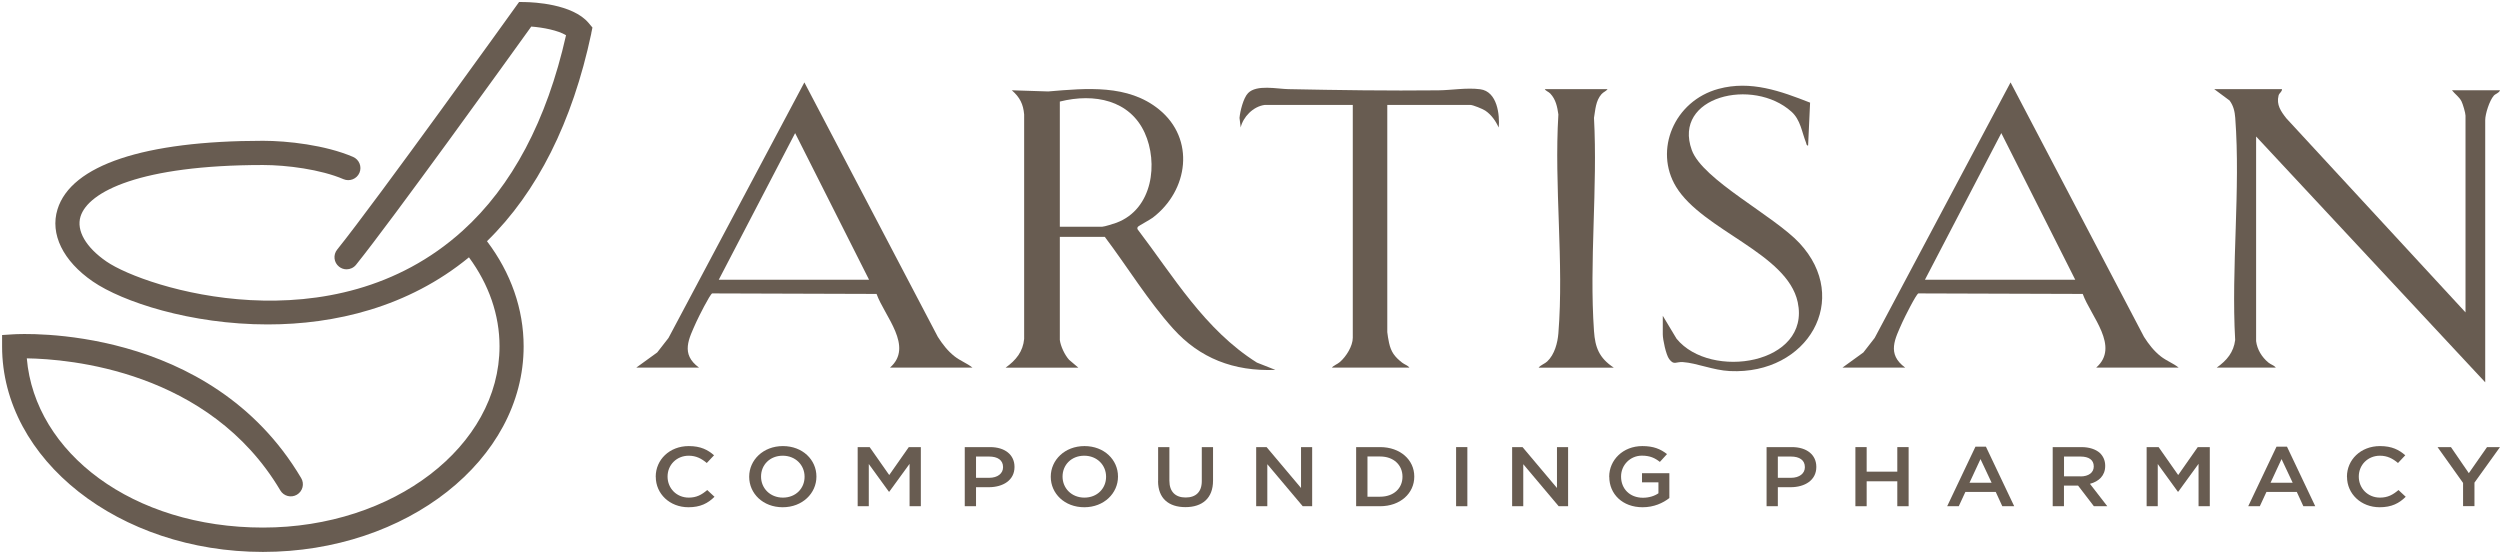<svg width="176" height="39" viewBox="0 0 176 39" fill="none" xmlns="http://www.w3.org/2000/svg">
<path d="M46.163 33.57V33.557C46.163 32.374 47.126 31.404 48.49 31.404C49.329 31.404 49.836 31.671 50.269 32.052L49.757 32.595C49.389 32.285 49.006 32.082 48.485 32.082C47.633 32.082 46.997 32.73 46.997 33.544V33.557C46.997 34.371 47.624 35.032 48.49 35.032C49.038 35.032 49.402 34.829 49.789 34.498L50.301 34.973C49.84 35.431 49.306 35.71 48.467 35.71C47.149 35.71 46.167 34.765 46.167 33.57H46.163Z" fill="#685C51"/>
<path d="M52.743 33.57V33.557C52.743 32.391 53.725 31.404 55.117 31.404C56.508 31.404 57.476 32.374 57.476 33.544V33.557C57.476 34.723 56.495 35.71 55.103 35.71C53.711 35.71 52.743 34.74 52.743 33.57ZM56.642 33.57V33.557C56.642 32.747 56.011 32.082 55.103 32.082C54.195 32.082 53.578 32.735 53.578 33.544V33.557C53.578 34.367 54.209 35.032 55.117 35.032C56.025 35.032 56.642 34.379 56.642 33.57Z" fill="#685C51"/>
<path d="M60.375 31.476H61.223L62.601 33.443L63.979 31.476H64.827V35.638H64.034V32.654L62.605 34.617H62.578L61.163 32.667V35.638H60.38V31.476H60.375Z" fill="#685C51"/>
<path d="M67.919 31.476H69.702C70.762 31.476 71.421 32.027 71.421 32.866V32.879C71.421 33.807 70.615 34.299 69.61 34.299H68.712V35.638H67.919V31.476ZM69.638 33.638C70.237 33.638 70.615 33.328 70.615 32.896V32.883C70.615 32.391 70.232 32.141 69.638 32.141H68.712V33.638H69.638Z" fill="#685C51"/>
<path d="M73.974 33.57V33.557C73.974 32.391 74.956 31.404 76.348 31.404C77.739 31.404 78.707 32.374 78.707 33.544V33.557C78.707 34.723 77.725 35.71 76.334 35.71C74.942 35.71 73.974 34.74 73.974 33.57ZM77.868 33.57V33.557C77.868 32.747 77.237 32.082 76.329 32.082C75.421 32.082 74.804 32.735 74.804 33.544V33.557C74.804 34.367 75.435 35.032 76.343 35.032C77.251 35.032 77.868 34.379 77.868 33.57Z" fill="#685C51"/>
<path d="M81.532 33.871V31.476H82.325V33.841C82.325 34.621 82.753 35.024 83.468 35.024C84.182 35.024 84.606 34.638 84.606 33.871V31.476H85.398V33.837C85.398 35.079 84.638 35.702 83.454 35.702C82.269 35.702 81.527 35.079 81.527 33.871H81.532Z" fill="#685C51"/>
<path d="M88.431 31.476H89.168L91.592 34.354V31.476H92.376V35.638H91.712L89.219 32.679V35.638H88.435V31.476H88.431Z" fill="#685C51"/>
<path d="M95.472 31.476H97.159C98.578 31.476 99.565 32.374 99.565 33.544V33.557C99.565 34.727 98.583 35.638 97.159 35.638H95.472V31.476ZM96.27 32.141V34.968H97.164C98.113 34.968 98.735 34.379 98.735 33.565V33.553C98.735 32.739 98.113 32.137 97.164 32.137H96.27V32.141Z" fill="#685C51"/>
<path d="M102.509 31.476H103.302V35.638H102.509V31.476Z" fill="#685C51"/>
<path d="M106.45 31.476H107.187L109.611 34.354V31.476H110.394V35.638H109.731L107.238 32.679V35.638H106.454V31.476H106.45Z" fill="#685C51"/>
<path d="M113.288 33.57V33.557C113.288 32.391 114.252 31.404 115.62 31.404C116.404 31.404 116.892 31.607 117.358 31.967L116.855 32.518C116.505 32.243 116.159 32.078 115.588 32.078C114.763 32.078 114.123 32.743 114.123 33.54V33.553C114.123 34.409 114.735 35.041 115.662 35.041C116.095 35.041 116.477 34.918 116.754 34.727V33.956H115.597V33.315H117.523V35.062C117.072 35.414 116.436 35.71 115.639 35.71C114.224 35.71 113.293 34.782 113.293 33.57H113.288Z" fill="#685C51"/>
<path d="M124.367 31.476H126.15C127.21 31.476 127.869 32.027 127.869 32.866V32.879C127.869 33.807 127.063 34.299 126.058 34.299H125.16V35.638H124.367V31.476ZM126.086 33.638C126.685 33.638 127.063 33.328 127.063 32.896V32.883C127.063 32.391 126.68 32.141 126.086 32.141H125.16V33.638H126.086Z" fill="#685C51"/>
<path d="M130.62 31.476H131.413V33.205H133.57V31.476H134.367V35.638H133.57V33.883H131.413V35.638H130.62V31.476Z" fill="#685C51"/>
<path d="M139.072 31.446H139.809L141.8 35.638H140.962L140.501 34.634H138.362L137.897 35.638H137.081L139.072 31.446ZM140.21 33.985L139.427 32.319L138.653 33.985H140.21Z" fill="#685C51"/>
<path d="M144.51 31.476H146.529C147.095 31.476 147.543 31.632 147.833 31.891C148.072 32.124 148.206 32.425 148.206 32.79V32.802C148.206 33.485 147.759 33.896 147.132 34.061L148.354 35.638H147.409L146.298 34.188H145.303V35.638H144.51V31.476ZM146.469 33.54C147.036 33.54 147.4 33.273 147.4 32.845V32.832C147.4 32.379 147.059 32.141 146.464 32.141H145.307V33.536H146.469V33.54Z" fill="#685C51"/>
<path d="M151.118 31.476H151.966L153.344 33.443L154.722 31.476H155.57V35.638H154.778V32.654L153.349 34.617H153.321L151.906 32.667V35.638H151.123V31.476H151.118Z" fill="#685C51"/>
<path d="M160.266 31.446H161.004L162.994 35.638H162.156L161.695 34.634H159.557L159.091 35.638H158.275L160.266 31.446ZM161.405 33.985L160.621 32.319L159.847 33.985H161.405Z" fill="#685C51"/>
<path d="M165.225 33.57V33.557C165.225 32.374 166.188 31.404 167.552 31.404C168.391 31.404 168.898 31.671 169.331 32.052L168.819 32.595C168.451 32.285 168.068 32.082 167.548 32.082C166.695 32.082 166.059 32.73 166.059 33.544V33.557C166.059 34.371 166.686 35.032 167.552 35.032C168.101 35.032 168.465 34.829 168.852 34.498L169.363 34.973C168.902 35.431 168.368 35.71 167.529 35.71C166.211 35.71 165.23 34.765 165.23 33.57H165.225Z" fill="#685C51"/>
<path d="M173.4 33.998L171.603 31.476H172.547L173.805 33.311L175.087 31.476H175.999L174.202 33.977V35.634H173.4V33.993V33.998Z" fill="#685C51"/>
<path d="M158.83 24.017C158.906 24.602 159.225 25.137 159.697 25.526C159.865 25.664 160.107 25.726 160.217 25.881H156.055C156.775 25.373 157.252 24.79 157.356 23.936C157.067 18.829 157.743 13.362 157.361 8.296C157.327 7.851 157.238 7.446 156.961 7.075L155.883 6.277H160.651C160.661 6.466 160.457 6.541 160.41 6.729C160.248 7.374 160.575 7.843 160.962 8.333L173.572 21.992V8.141C173.572 7.956 173.386 7.323 173.288 7.13C173.129 6.817 172.83 6.626 172.618 6.355H176C175.937 6.55 175.682 6.6 175.564 6.733C175.257 7.083 174.959 8.021 174.959 8.459V26.914L158.83 9.61V24.018V24.017Z" fill="#685C51"/>
<path d="M74.612 23.938C74.669 24.375 74.954 24.987 75.262 25.328L75.913 25.882H70.797C71.534 25.352 72.017 24.75 72.1 23.861V8.059C72.039 7.339 71.8 6.847 71.231 6.356L73.792 6.438C76.503 6.21 79.408 5.928 81.594 7.703C84.154 9.78 83.675 13.401 81.156 15.322C80.973 15.462 80.147 15.909 80.114 15.957C80.07 16.019 80.056 16.072 80.086 16.143C82.597 19.435 84.799 23.207 88.485 25.526L89.787 26.04C86.838 26.158 84.451 25.206 82.593 23.141C80.808 21.157 79.373 18.791 77.778 16.675H74.612V23.938ZM74.612 15.96H77.604C77.744 15.96 78.422 15.747 78.6 15.681C81.176 14.715 81.547 11.444 80.584 9.344C79.54 7.064 77.067 6.534 74.612 7.15V15.961V15.96Z" fill="#685C51"/>
<path d="M68.464 25.881H62.654C64.347 24.399 62.274 22.265 61.71 20.693L50.138 20.656C49.983 20.705 49.149 22.377 49.025 22.654C48.494 23.85 47.89 24.92 49.214 25.881H44.792L46.268 24.812L47.062 23.792L56.628 5.801L66.022 23.713C66.342 24.219 66.717 24.707 67.205 25.09C67.606 25.405 68.078 25.571 68.464 25.881ZM61.181 19.691L55.977 9.371L50.602 19.691H61.181Z" fill="#685C51"/>
<path d="M153.38 25.881H147.57C149.263 24.399 147.19 22.265 146.625 20.693L135.054 20.656C134.898 20.705 134.064 22.377 133.941 22.654C133.409 23.85 132.805 24.92 134.129 25.881H129.707L131.182 24.813L131.976 23.792L141.544 5.801L150.937 23.713C151.257 24.219 151.633 24.707 152.12 25.09C152.521 25.405 152.994 25.571 153.38 25.881ZM146.096 19.691L140.892 9.371L135.517 19.691H146.096Z" fill="#685C51"/>
<path d="M89.037 7.387C88.209 7.494 87.507 8.251 87.345 8.974L87.261 8.301C87.303 7.839 87.529 6.897 87.865 6.553C88.467 5.938 89.9 6.259 90.686 6.275C94.206 6.346 97.739 6.397 101.267 6.359C102.213 6.348 103.248 6.159 104.204 6.283C105.42 6.44 105.588 8.104 105.512 8.976C105.302 8.529 104.997 8.077 104.558 7.785C104.384 7.668 103.692 7.387 103.518 7.387H97.665V23.382C97.665 23.481 97.759 24.002 97.79 24.14C97.932 24.778 98.175 25.108 98.704 25.526C98.874 25.659 99.112 25.729 99.224 25.881H93.762C93.903 25.717 94.142 25.646 94.327 25.487C94.78 25.097 95.236 24.353 95.236 23.779V7.387H89.036H89.037Z" fill="#685C51"/>
<path d="M117.06 22.231L118.029 23.845C120.432 26.786 127.491 25.631 126.56 21.274C125.822 17.822 119.873 16.226 117.999 13.156C116.423 10.575 117.858 7.103 120.983 6.256C123.257 5.64 125.365 6.418 127.43 7.226L127.291 10.244C127.17 10.264 127.173 10.111 127.14 10.028C126.847 9.294 126.761 8.441 126.121 7.865C123.414 5.429 117.743 6.789 119.1 10.56C119.855 12.657 124.883 15.182 126.683 17.113C130.35 21.047 127.286 26.387 121.782 26.123C120.609 26.067 119.465 25.561 118.479 25.491C117.975 25.455 117.855 25.74 117.507 25.273C117.284 24.973 117.06 23.902 117.06 23.539V22.229V22.231Z" fill="#685C51"/>
<path d="M113.174 6.277C113.069 6.425 112.884 6.47 112.741 6.634C112.331 7.105 112.316 7.729 112.217 8.297C112.482 13.214 111.877 18.423 112.217 23.306C112.297 24.452 112.569 25.193 113.609 25.882H108.32C108.458 25.701 108.75 25.61 108.925 25.445C109.445 24.958 109.657 24.13 109.71 23.465C110.11 18.492 109.402 13.078 109.71 8.059C109.634 7.53 109.534 7.006 109.146 6.592C109.011 6.448 108.83 6.413 108.755 6.277H113.176L113.174 6.277Z" fill="#685C51"/>
<path d="M41.623 2.347L41.708 1.938L41.439 1.618C40.305 0.271 37.538 0.156 36.992 0.147L36.544 0.139L36.284 0.501C36.186 0.638 26.511 14.124 23.735 17.574C23.441 17.941 23.497 18.478 23.867 18.772C24.025 18.9 24.213 18.96 24.401 18.96C24.648 18.96 24.899 18.849 25.066 18.64C27.641 15.438 35.777 4.13 37.401 1.87C38.237 1.934 39.277 2.134 39.849 2.48C38.497 8.479 36.045 13.11 32.557 16.256C23.416 24.503 10.219 20.282 7.494 18.41C6.044 17.412 5.362 16.231 5.669 15.242C6.211 13.493 9.869 11.621 18.508 11.617H18.516C20.179 11.617 22.576 11.924 24.183 12.615C24.618 12.798 25.117 12.598 25.305 12.167C25.492 11.732 25.287 11.233 24.857 11.046C22.9 10.206 20.222 9.912 18.52 9.912H18.512C10.146 9.912 5.008 11.63 4.049 14.734C3.507 16.474 4.437 18.376 6.535 19.817C8.615 21.245 13.417 22.84 18.849 22.84C23.548 22.84 28.72 21.642 33.014 18.116C34.421 20.026 35.167 22.171 35.167 24.379C35.167 31.415 27.697 37.141 18.516 37.141C9.336 37.141 2.454 31.875 1.887 25.228C4.821 25.27 14.721 26.064 19.736 34.527C19.975 34.932 20.499 35.065 20.904 34.826C21.309 34.587 21.446 34.063 21.203 33.657C14.768 22.793 1.507 23.501 0.945 23.535L0.147 23.586V24.388C0.147 32.366 8.381 38.855 18.508 38.855C28.635 38.855 36.864 32.366 36.864 24.388C36.864 21.761 35.973 19.216 34.284 16.981C37.823 13.523 40.297 8.607 41.627 2.352L41.623 2.347Z" fill="#685C51"/>
</svg>
